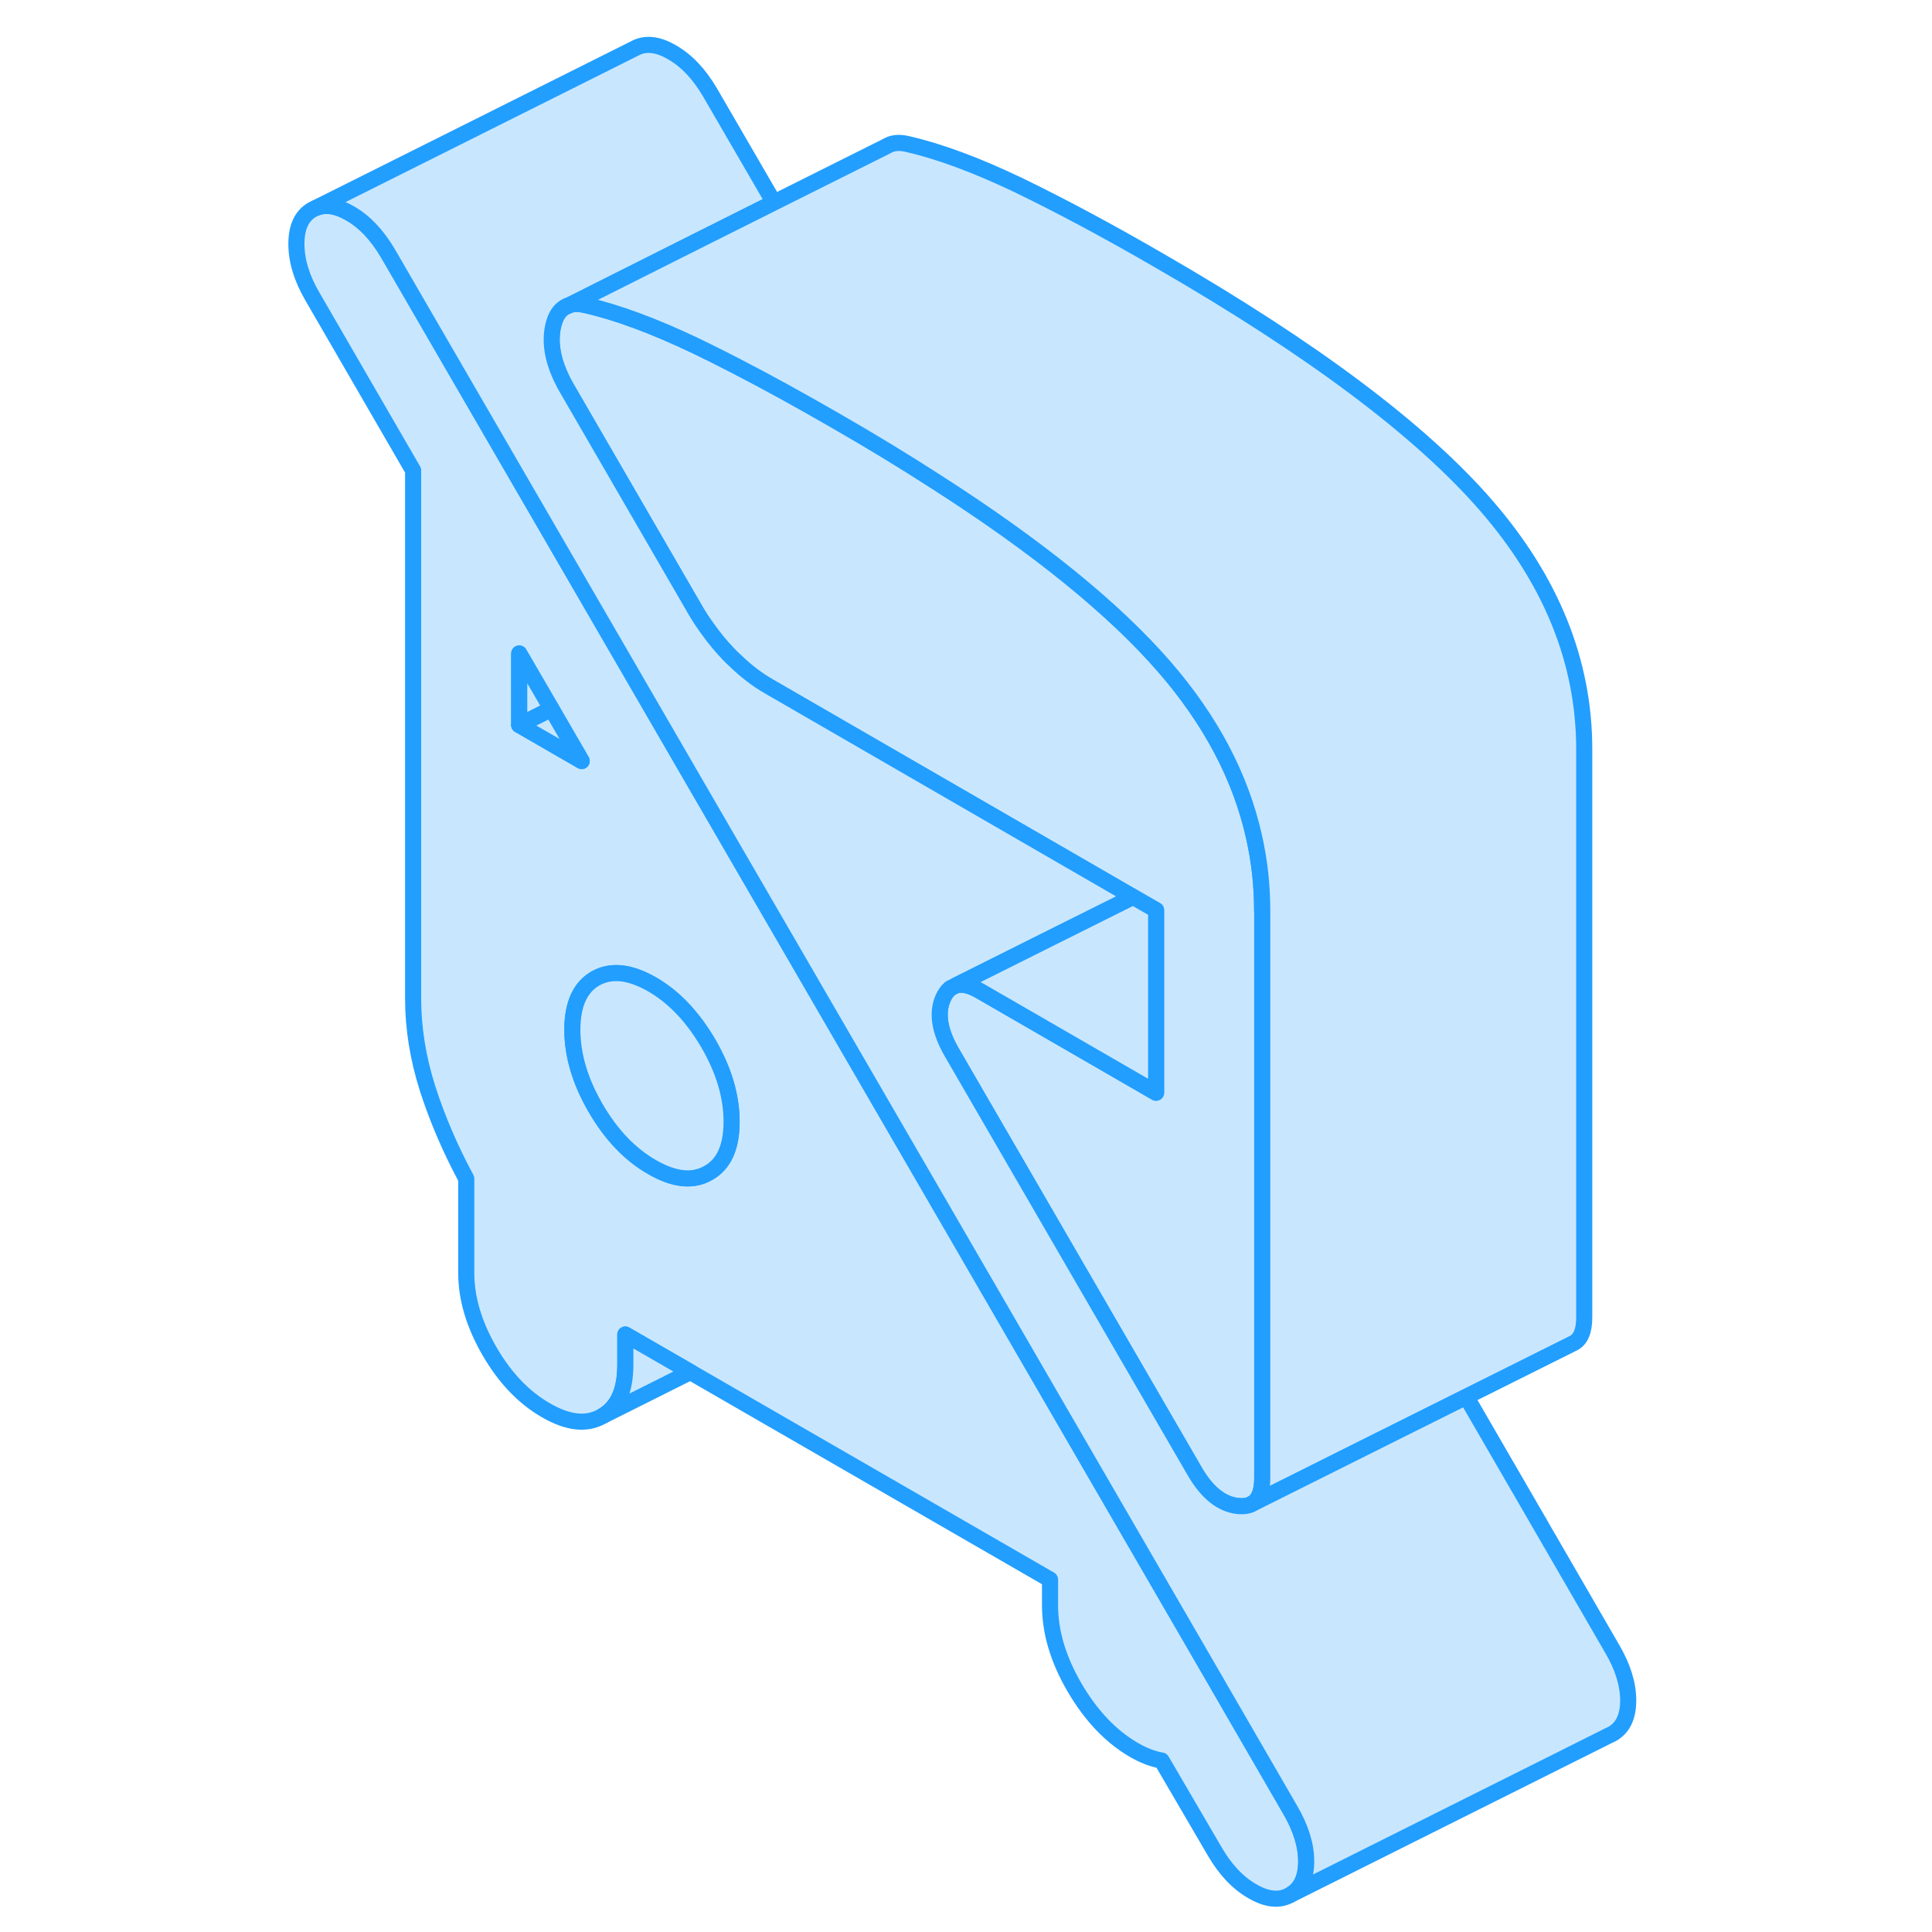<svg width="48" height="48" viewBox="0 0 88 120" fill="#c8e7ff" xmlns="http://www.w3.org/2000/svg" stroke-width="1px" stroke-linecap="round" stroke-linejoin="round"><path d="M18.99 19.14L19.38 18.95C19.24 18.98 19.1 19.05 18.99 19.14Z" stroke="#229EFF" stroke-linejoin="round"/><path d="M62.4 56.55V91.82C62.4 92.61 62.2 93.14 61.8 93.38C61.57 93.53 61.26 93.58 60.88 93.54C59.87 93.43 58.97 92.71 58.2 91.38L49.81 76.91L43.12 65.37C42.35 64.04 42.17 62.92 42.58 61.99C42.7 61.73 42.84 61.53 43.02 61.4C43.02 61.4 43.02 61.394 43.02 61.38L43.38 61.2C43.76 61.09 44.25 61.2 44.84 61.54L47.49 63.07L55.8 67.87V56.53L54.37 55.71L31.74 42.63C31.02 42.22 30.32 41.68 29.65 41.03C29.5 40.9 29.36 40.76 29.22 40.61C28.78 40.15 28.38 39.67 28.01 39.15C27.69 38.72 27.39 38.27 27.12 37.79L19.21 24.14C18.39 22.73 18.1 21.44 18.34 20.29C18.46 19.75 18.67 19.36 18.98 19.14L19.37 18.95C19.65 18.85 19.98 18.86 20.37 18.95C22.34 19.4 24.63 20.25 27.25 21.5C28.02 21.87 28.82 22.27 29.65 22.7C31.61 23.71 33.74 24.88 36.02 26.2C38.191 27.45 40.21 28.68 42.1 29.9C48.43 33.95 53.16 37.79 56.3 41.4C59.19 44.73 61.05 48.25 61.88 51.96C62.22 53.46 62.39 54.99 62.39 56.55H62.4Z" stroke="#229EFF" stroke-linejoin="round"/><path d="M64.13 112.4L59.61 104.59L59.6 104.57L42.79 75.57L29.69 52.98L23.1 41.61L8.1 15.74C7.43 14.6 6.65 13.77 5.74 13.25C4.93 12.78 4.22 12.67 3.61 12.92L3.4 13.02C2.74 13.4 2.41 14.11 2.41 15.15C2.41 16.19 2.74 17.28 3.4 18.41L9.66 29.22V62.03C9.66 63.86 9.96 65.73 10.56 67.62C11.17 69.51 11.97 71.37 12.96 73.21V79.07C12.96 80.64 13.44 82.26 14.4 83.92C15.36 85.58 16.53 86.8 17.9 87.59C19.28 88.39 20.44 88.52 21.41 87.96C22.37 87.42 22.84 86.36 22.84 84.78V82.89L26.88 85.22L49.22 98.11V99.72C49.22 101.36 49.72 103.06 50.74 104.81C51.76 106.56 52.99 107.85 54.41 108.68C55.03 109.04 55.61 109.26 56.15 109.35L59.44 114.98C60.1 116.12 60.88 116.95 61.79 117.47C62.7 118 63.47 118.07 64.13 117.7C64.8 117.32 65.13 116.63 65.13 115.62C65.13 114.61 64.8 113.54 64.13 112.4ZM16.25 45.03V40.59L18.25 44.03L20.13 47.27L16.25 45.03ZM28 72.85C27.03 73.41 25.87 73.28 24.5 72.49C23.12 71.7 21.95 70.47 20.99 68.81C20.03 67.16 19.55 65.53 19.55 63.96C19.55 62.39 20.03 61.32 20.99 60.77C21.95 60.23 23.12 60.35 24.5 61.14C25.87 61.93 27.03 63.16 28 64.82C28.96 66.48 29.44 68.09 29.44 69.67C29.44 71.25 28.96 72.31 28 72.85Z" stroke="#229EFF" stroke-linejoin="round"/><path d="M20.13 47.27L16.25 45.03L18.25 44.03L20.13 47.27Z" stroke="#229EFF" stroke-linejoin="round"/><path d="M18.25 44.03L16.25 45.03V40.59L18.25 44.03Z" stroke="#229EFF" stroke-linejoin="round"/><path d="M29.44 69.67C29.44 71.25 28.96 72.31 28 72.85C27.03 73.41 25.87 73.28 24.5 72.49C23.12 71.7 21.95 70.47 20.99 68.81C20.03 67.16 19.55 65.53 19.55 63.96C19.55 62.39 20.03 61.32 20.99 60.77C21.95 60.23 23.12 60.35 24.5 61.14C25.87 61.93 27.03 63.16 28 64.82C28.96 66.48 29.44 68.09 29.44 69.67Z" stroke="#229EFF" stroke-linejoin="round"/><path d="M85.13 105.62C85.13 106.63 84.8 107.32 84.13 107.7L83.92 107.8L64.13 117.7C64.8 117.32 65.13 116.63 65.13 115.62C65.13 114.61 64.8 113.54 64.13 112.4L59.61 104.59L59.6 104.57L42.791 75.57L29.69 52.98L23.1 41.61L8.1 15.74C7.43 14.6 6.65 13.77 5.74 13.25C4.93 12.78 4.22 12.67 3.61 12.92L23.4 3.02C24.06 2.65 24.84 2.72 25.741 3.25C26.651 3.77 27.43 4.6 28.1 5.74L32.07 12.58L27.221 15.01L19.38 18.95C19.24 18.98 19.101 19.05 18.991 19.14C18.68 19.36 18.47 19.75 18.35 20.29C18.11 21.44 18.401 22.73 19.221 24.14L27.13 37.79C27.4 38.27 27.701 38.72 28.02 39.15C28.39 39.67 28.791 40.15 29.23 40.61C29.37 40.76 29.51 40.9 29.66 41.03C30.33 41.68 31.03 42.22 31.75 42.63L54.38 55.71L49.31 58.24L43.011 61.39H43.02C42.84 61.53 42.7 61.73 42.58 61.99C42.17 62.92 42.35 64.04 43.12 65.37L49.81 76.91L58.2 91.38C58.97 92.71 59.87 93.43 60.88 93.54C61.26 93.58 61.57 93.53 61.8 93.38L69.221 89.67L75.07 86.75L79.6 94.57H79.61V94.59L84.13 102.4C84.8 103.54 85.13 104.61 85.13 105.62Z" stroke="#229EFF" stroke-linejoin="round"/><path d="M55.81 56.53V67.87L47.501 63.07L44.851 61.54C44.261 61.2 43.771 61.09 43.391 61.2L49.31 58.24L54.381 55.71L55.81 56.53Z" stroke="#229EFF" stroke-linejoin="round"/><path d="M82.4 46.55V81.82C82.4 82.68 82.17 83.22 81.7 83.44L81.66 83.46L75.07 86.75L69.22 89.67L61.8 93.38C62.2 93.14 62.4 92.61 62.4 91.82V56.55C62.4 54.99 62.23 53.46 61.89 51.96C61.06 48.25 59.2 44.73 56.31 41.4C53.17 37.79 48.44 33.95 42.11 29.9C40.22 28.68 38.2 27.45 36.03 26.2C33.75 24.88 31.62 23.71 29.66 22.7C28.83 22.27 28.03 21.87 27.26 21.5C24.64 20.25 22.35 19.4 20.38 18.95C19.99 18.86 19.66 18.85 19.38 18.95L27.22 15.01L32.07 12.58L39.07 9.08L39.16 9.03C39.48 8.86 39.89 8.83 40.38 8.95C42.35 9.4 44.64 10.25 47.26 11.5C49.86 12.76 52.79 14.32 56.03 16.2C65.48 21.65 72.24 26.71 76.31 31.4C80.37 36.08 82.4 41.12 82.4 46.55Z" stroke="#229EFF" stroke-linejoin="round"/><path d="M61.8 93.38L61.66 93.45" stroke="#229EFF" stroke-linejoin="round"/><path d="M26.88 85.22L21.41 87.96C22.37 87.42 22.84 86.36 22.84 84.78V82.89L26.88 85.22Z" stroke="#229EFF" stroke-linejoin="round"/></svg>